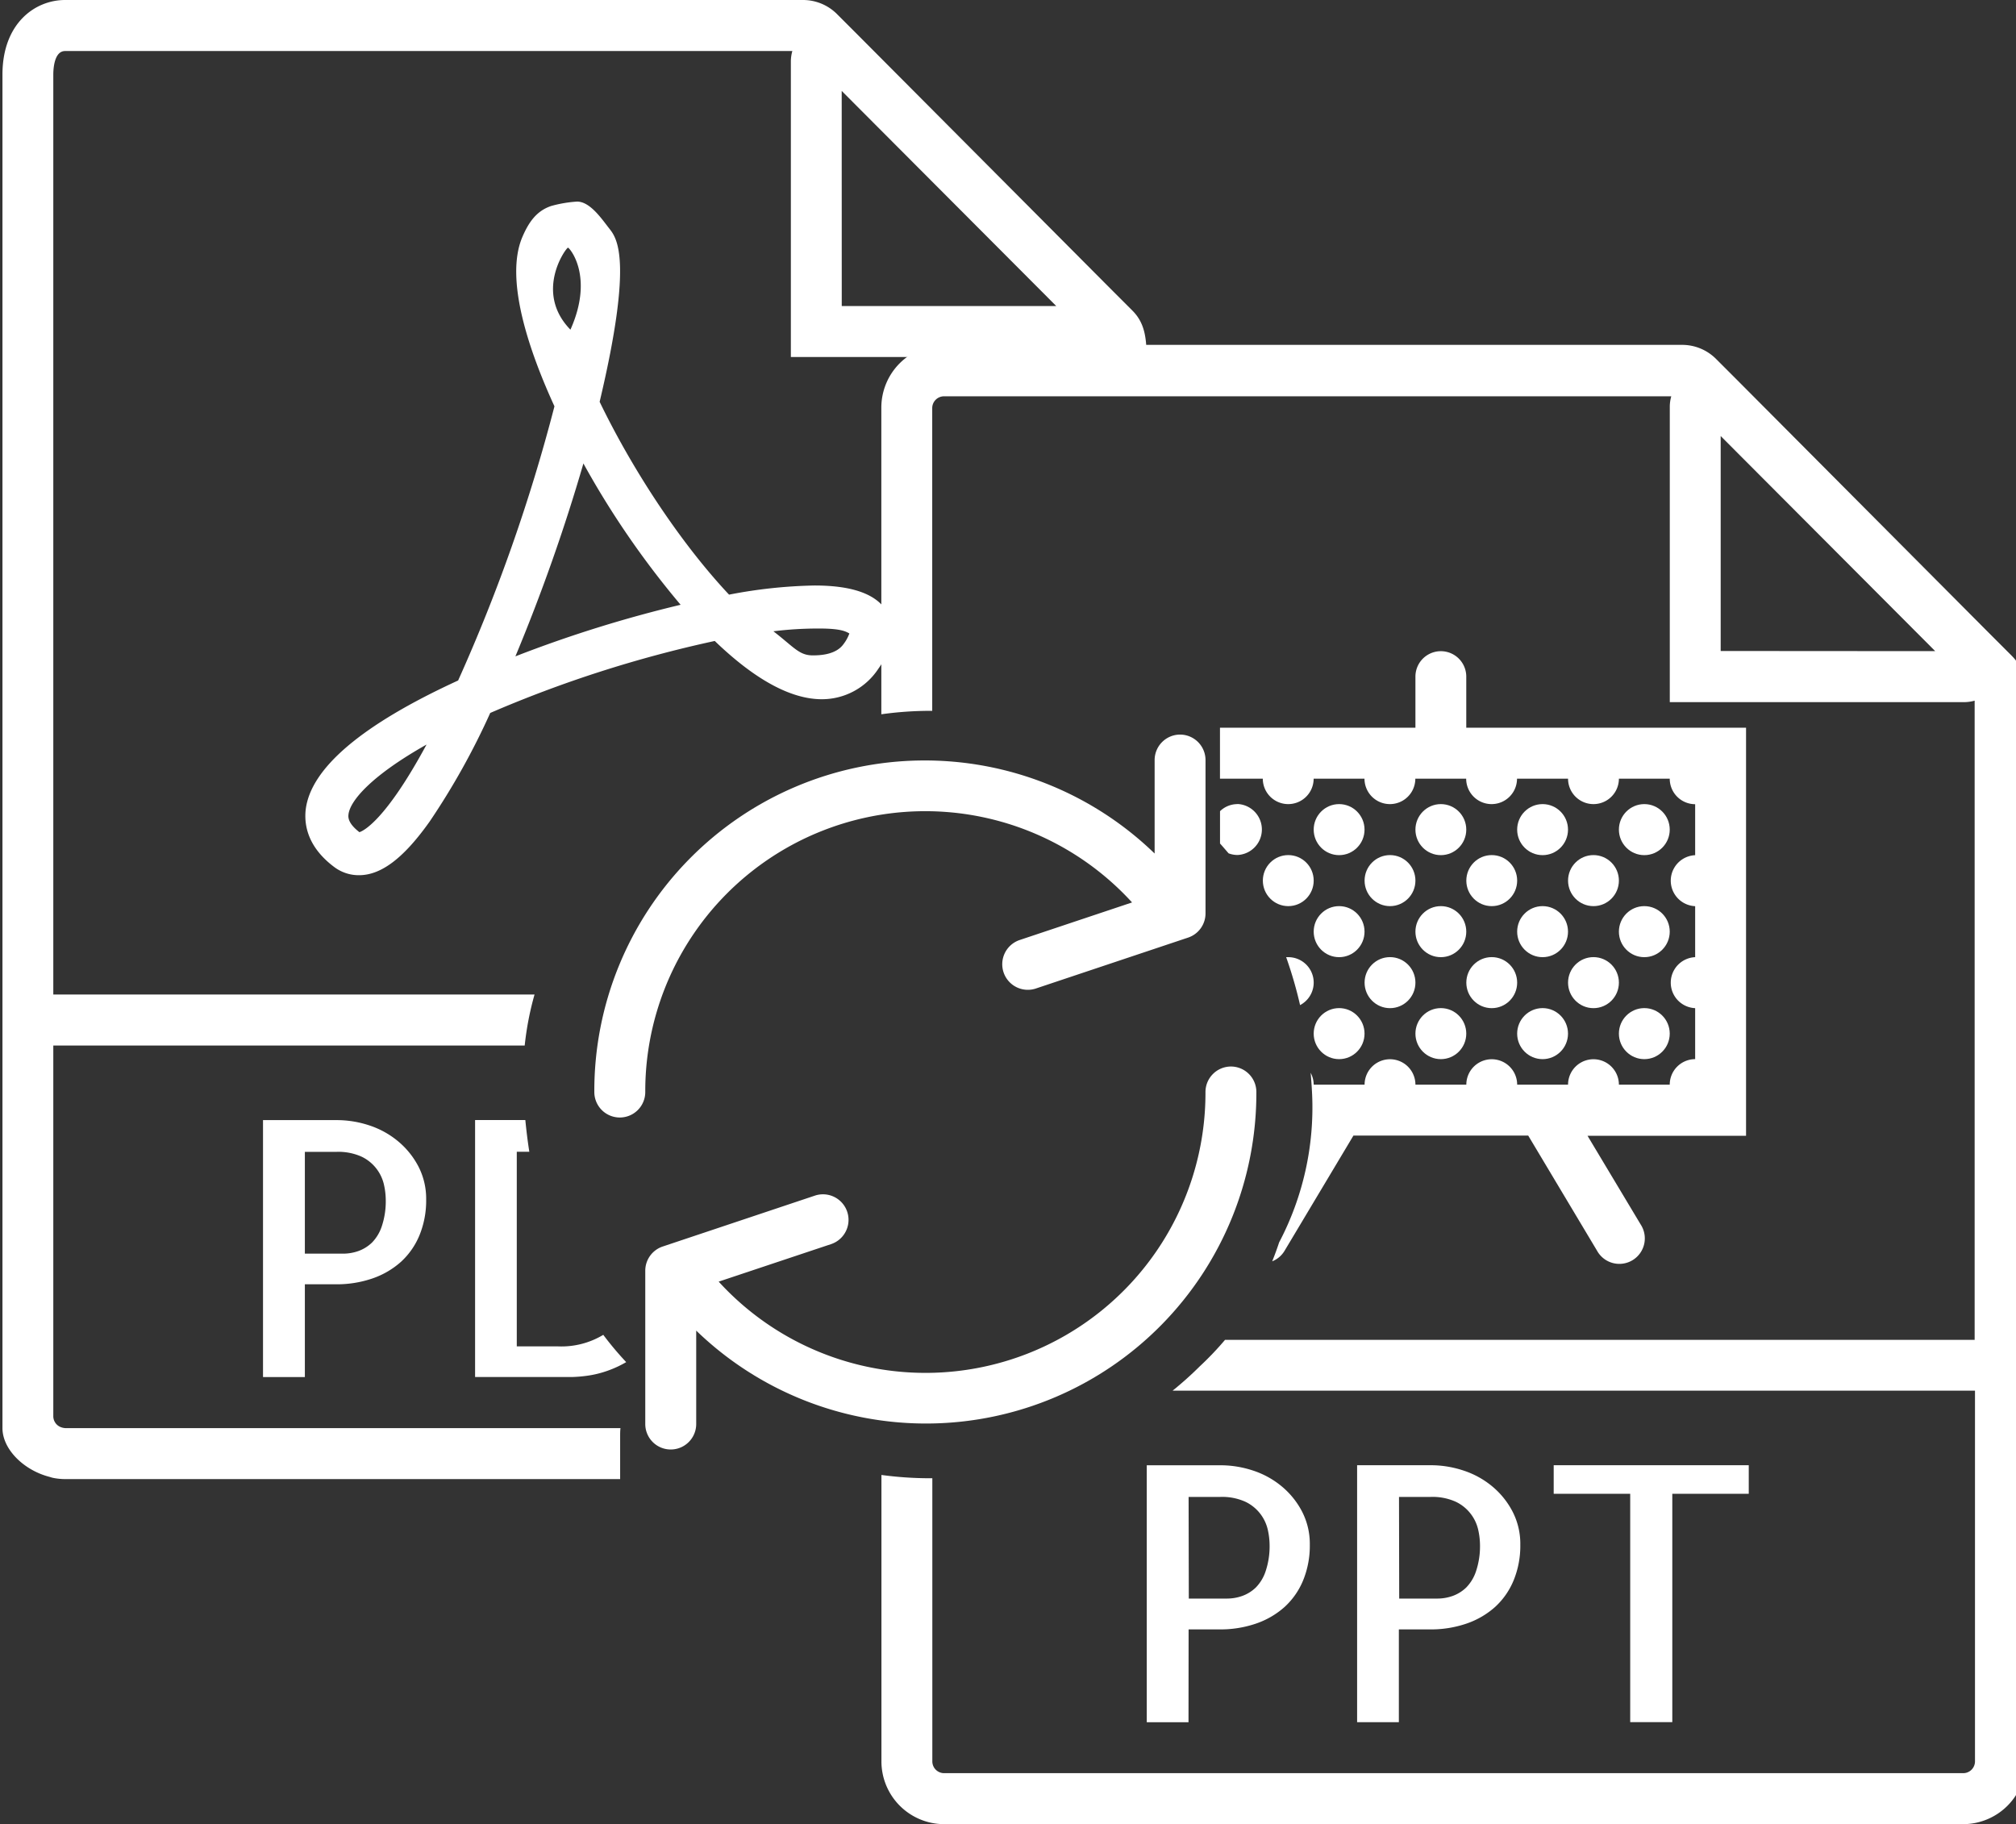 <svg id="Слой_1" data-name="Слой 1" xmlns="http://www.w3.org/2000/svg" viewBox="0 0 410 371"><rect x="0" y="0" width="410" height="371" fill="#333333" stroke="none"/><defs><style>.cls-1{fill:#fff;}</style></defs><title>Монтажная область 7</title><path class="cls-1" d="M160.84,72.61h60a7.9,7.9,0,0,0,2-.3c0,.08,0,.11,0,.19V75a10.73,10.73,0,0,1,10.34,2.6V72.5c0-4-.48-6.91-2.84-9.29l-4-4L174.21,6.85l-4-4A9.77,9.77,0,0,0,163.35,0H13.24C7.11,0,.5,4.75.5,15.18V290.44c0,4.34,4.36,8.57,9.51,9.91.26.07.51.17.78.22a12.57,12.57,0,0,0,2.46.25H126.12v-8.69c0-.57,0-1.13.07-1.68H13.24a3,3,0,0,1-1-.25A2.38,2.38,0,0,1,10.84,288V212.64h95.87a61.4,61.4,0,0,1,2-10.37H10.84V15.18c0-1.13.17-4.8,2.39-4.8H161.14a8,8,0,0,0-.3,2Zm10.34-54.12,43.63,43.75H171.19Z"/><path class="cls-1" d="M80.89,232.06a17.77,17.77,0,0,0-5.83-3.19,21,21,0,0,0-6.57-1.06h-15v52.26H62V261.2h6.29a22.26,22.26,0,0,0,7.49-1.2,16.89,16.89,0,0,0,5.8-3.4,15.11,15.11,0,0,0,3.75-5.42,18.57,18.57,0,0,0,1.34-7.2,14.3,14.3,0,0,0-1.59-6.77A16.66,16.66,0,0,0,80.89,232.06Zm-3.22,17.27a8.56,8.56,0,0,1-2,3.37,7.75,7.75,0,0,1-2.79,1.74,9.33,9.33,0,0,1-3.08.53H62v-20.7h6.36a11.42,11.42,0,0,1,5.23,1A8.36,8.36,0,0,1,78.1,241a14.56,14.56,0,0,1,.35,2.94A16,16,0,0,1,77.67,249.33Z"/><path class="cls-1" d="M122.69,271.48a16.46,16.46,0,0,1-9.17,2.35h-8.42V234.25h2.55c-.34-2.14-.6-4.3-.81-6.45H96.62v52.26h19.73a28.06,28.06,0,0,0,3-.25,20.83,20.83,0,0,0,4.53-1.14,21.67,21.67,0,0,0,3.47-1.64A64.94,64.94,0,0,1,122.69,271.48Z"/><path class="cls-1" d="M165.64,119.08a99.86,99.86,0,0,0-17.37,1.86c-9.47-10.07-19.34-24.78-26.32-39.22,6.92-29.19,3.46-33.33,1.93-35.28S120,41,117.37,41a25.45,25.45,0,0,0-5.26.89c-3,1-4.58,3.3-5.87,6.3-3.66,8.57,1.36,23.19,6.52,34.45A348.77,348.77,0,0,1,93.17,138.4c-19.6,9-30,17.85-31,26.28-.34,3.07.38,7.58,5.77,11.63A8.29,8.29,0,0,0,73,178h0c4.53,0,9.1-3.47,14.39-10.93A147.27,147.27,0,0,0,99.7,145a247.36,247.36,0,0,1,45.66-14.64c8.17,7.87,15.49,11.85,21.78,11.85a13.72,13.72,0,0,0,11.48-6.18c3-4.21,3.68-8,2-11.2C178.65,121,173.74,119.08,165.64,119.08ZM73.1,169.25c-2.42-1.86-2.28-3.12-2.23-3.59.32-2.88,4.83-8,15.88-14.23C78.37,166.95,73.87,169,73.1,169.25ZM115.51,50.37c.22-.07,5.41,5.71.5,16.68C108.63,59.48,115,50.54,115.51,50.37Zm-10.69,83.12a370.41,370.41,0,0,0,13.83-39.23A177.55,177.55,0,0,0,138.42,123,257.14,257.14,0,0,0,104.82,133.49ZM171.55,131c-1.59,2.24-5,2.29-6.26,2.29-2.76,0-3.79-1.64-8-4.9a74.26,74.26,0,0,1,9.37-.56c4.6,0,5.44.68,6.08,1A8.06,8.06,0,0,1,171.55,131Z"/><path class="cls-1" d="M409.16,133.4l-4-4L353,77h0l-4-4a9.75,9.75,0,0,0-6.87-2.86H192A12.77,12.77,0,0,0,179.24,83v62.27a72.31,72.31,0,0,1,9.76-.7l.59,0V83a2.4,2.4,0,0,1,2.39-2.4H339.89a8,8,0,0,0-.3,2v60.2h60a7.94,7.94,0,0,0,2-.3v130H249.14a62.35,62.35,0,0,1-5.09,5.34,71.73,71.73,0,0,1-5.58,5H401.66v75.39a2.4,2.4,0,0,1-2.39,2.4H192a2.4,2.4,0,0,1-2.39-2.4V300.65l-.59,0a74.25,74.25,0,0,1-9.76-.67v58.23A12.77,12.77,0,0,0,192,371H399.26A12.77,12.77,0,0,0,412,358.23V140.28A9.7,9.7,0,0,0,409.16,133.4Zm-59.22-1V88.68l43.63,43.75Z"/><path class="cls-1" d="M241.73,331.39H248a22.26,22.26,0,0,0,7.49-1.2,16.89,16.89,0,0,0,5.8-3.4,15.11,15.11,0,0,0,3.75-5.42,18.57,18.57,0,0,0,1.34-7.2,14.3,14.3,0,0,0-1.59-6.77,16.59,16.59,0,0,0-4.17-5.14,17.77,17.77,0,0,0-5.83-3.19,21,21,0,0,0-6.57-1.06h-15v52.26h8.49Zm0-26.94h6.36a11.42,11.42,0,0,1,5.23,1,8.36,8.36,0,0,1,4.53,5.74,14.56,14.56,0,0,1,.35,2.94,16,16,0,0,1-.78,5.35,8.56,8.56,0,0,1-2,3.37,7.75,7.75,0,0,1-2.79,1.74,9.33,9.33,0,0,1-3.08.53h-7.78Z"/><path class="cls-1" d="M284.52,331.39h6.29a22.26,22.26,0,0,0,7.49-1.2,16.89,16.89,0,0,0,5.8-3.4,15.11,15.11,0,0,0,3.75-5.42,18.57,18.57,0,0,0,1.34-7.2,14.3,14.3,0,0,0-1.59-6.77,16.59,16.59,0,0,0-4.17-5.14,17.77,17.77,0,0,0-5.83-3.19A21,21,0,0,0,291,298H276v52.26h8.49V331.39Zm0-26.94h6.36a11.42,11.42,0,0,1,5.23,1,8.36,8.36,0,0,1,4.53,5.74,14.56,14.56,0,0,1,.35,2.94,16,16,0,0,1-.78,5.35,8.56,8.56,0,0,1-2,3.37,7.75,7.75,0,0,1-2.79,1.74,9.33,9.33,0,0,1-3.08.53h-7.78Z"/><polygon class="cls-1" points="331.54 350.25 340.1 350.25 340.1 303.81 355.65 303.81 355.65 298 315.98 298 315.98 303.81 331.54 303.81 331.54 350.25"/><path class="cls-1" d="M251.66,163.54a5.09,5.09,0,0,0-3.54,1.44v6.57c.59.66,1.17,1.34,1.74,2a5.12,5.12,0,0,0,1.81.34,5.19,5.19,0,0,0,0-10.37Z"/><ellipse class="cls-1" cx="262" cy="179.1" rx="5.17" ry="5.19"/><ellipse class="cls-1" cx="272.34" cy="168.73" rx="5.17" ry="5.19"/><path class="cls-1" d="M264.4,204.42a5.17,5.17,0,0,0-2.4-9.75c-.15,0-.29,0-.43,0A87.38,87.38,0,0,1,264.4,204.42Z"/><ellipse class="cls-1" cx="272.34" cy="210.22" rx="5.17" ry="5.19"/><ellipse class="cls-1" cx="272.34" cy="189.48" rx="5.17" ry="5.19"/><ellipse class="cls-1" cx="282.69" cy="179.1" rx="5.17" ry="5.19"/><ellipse class="cls-1" cx="293.03" cy="168.73" rx="5.17" ry="5.19"/><ellipse class="cls-1" cx="282.69" cy="199.85" rx="5.17" ry="5.19"/><ellipse class="cls-1" cx="293.03" cy="210.22" rx="5.17" ry="5.19"/><ellipse class="cls-1" cx="293.03" cy="189.48" rx="5.17" ry="5.19"/><ellipse class="cls-1" cx="303.38" cy="179.1" rx="5.17" ry="5.19"/><ellipse class="cls-1" cx="313.72" cy="168.73" rx="5.17" ry="5.19"/><ellipse class="cls-1" cx="303.38" cy="199.85" rx="5.17" ry="5.19"/><ellipse class="cls-1" cx="313.72" cy="210.22" rx="5.17" ry="5.19"/><ellipse class="cls-1" cx="313.72" cy="189.48" rx="5.17" ry="5.19"/><ellipse class="cls-1" cx="324.07" cy="179.1" rx="5.17" ry="5.19"/><ellipse class="cls-1" cx="334.41" cy="168.73" rx="5.17" ry="5.19"/><ellipse class="cls-1" cx="324.07" cy="199.85" rx="5.17" ry="5.19"/><ellipse class="cls-1" cx="334.41" cy="210.22" rx="5.17" ry="5.19"/><ellipse class="cls-1" cx="334.41" cy="189.48" rx="5.17" ry="5.19"/><path class="cls-1" d="M355.1,148h-56.9V137.61a5.17,5.17,0,1,0-10.34,0V148H248.11v10.37h8.71a5.17,5.17,0,1,0,10.34,0h10.34a5.17,5.17,0,1,0,10.34,0h10.34a5.17,5.17,0,1,0,10.34,0H318.9a5.17,5.17,0,1,0,10.34,0h10.34a5.18,5.18,0,0,0,5.17,5.19v10.37a5.19,5.19,0,0,0,0,10.37v10.37a5.19,5.19,0,0,0,0,10.37v10.37a5.18,5.18,0,0,0-5.17,5.19H329.24a5.17,5.17,0,1,0-10.34,0H308.55a5.17,5.17,0,1,0-10.34,0H287.86a5.17,5.17,0,1,0-10.34,0H267.17a5.14,5.14,0,0,0-.62-2.41c.13,1.47.23,2.94.3,4.41a58.92,58.92,0,0,1-6.71,30.08c-.43,1.31-.9,2.59-1.41,3.85a5.14,5.14,0,0,0,2.52-2.15l14-23.42H310.8l14,23.42a5.18,5.18,0,1,0,8.87-5.34L322.86,231H355.1Z"/><path class="cls-1" d="M240,149.4a5.19,5.19,0,0,0-5.18,5.19v19A67.2,67.2,0,0,0,120.87,222.1a5.18,5.18,0,1,0,10.36,0,56.94,56.94,0,0,1,99-38.56l-22.94,7.67a5.2,5.2,0,0,0,3.27,9.87l31.07-10.39a5.19,5.19,0,0,0,3.54-4.94V154.6A5.19,5.19,0,0,0,240,149.4Z"/><path class="cls-1" d="M250.34,216.91a5.19,5.19,0,0,0-5.18,5.19,56.94,56.94,0,0,1-99,38.56L169.11,253a5.2,5.2,0,0,0-3.27-9.87l-31.07,10.39a5.19,5.19,0,0,0-3.54,4.94v31.16a5.18,5.18,0,1,0,10.36,0v-19A67.2,67.2,0,0,0,255.51,222.1,5.18,5.18,0,0,0,250.34,216.91Z"/></svg>